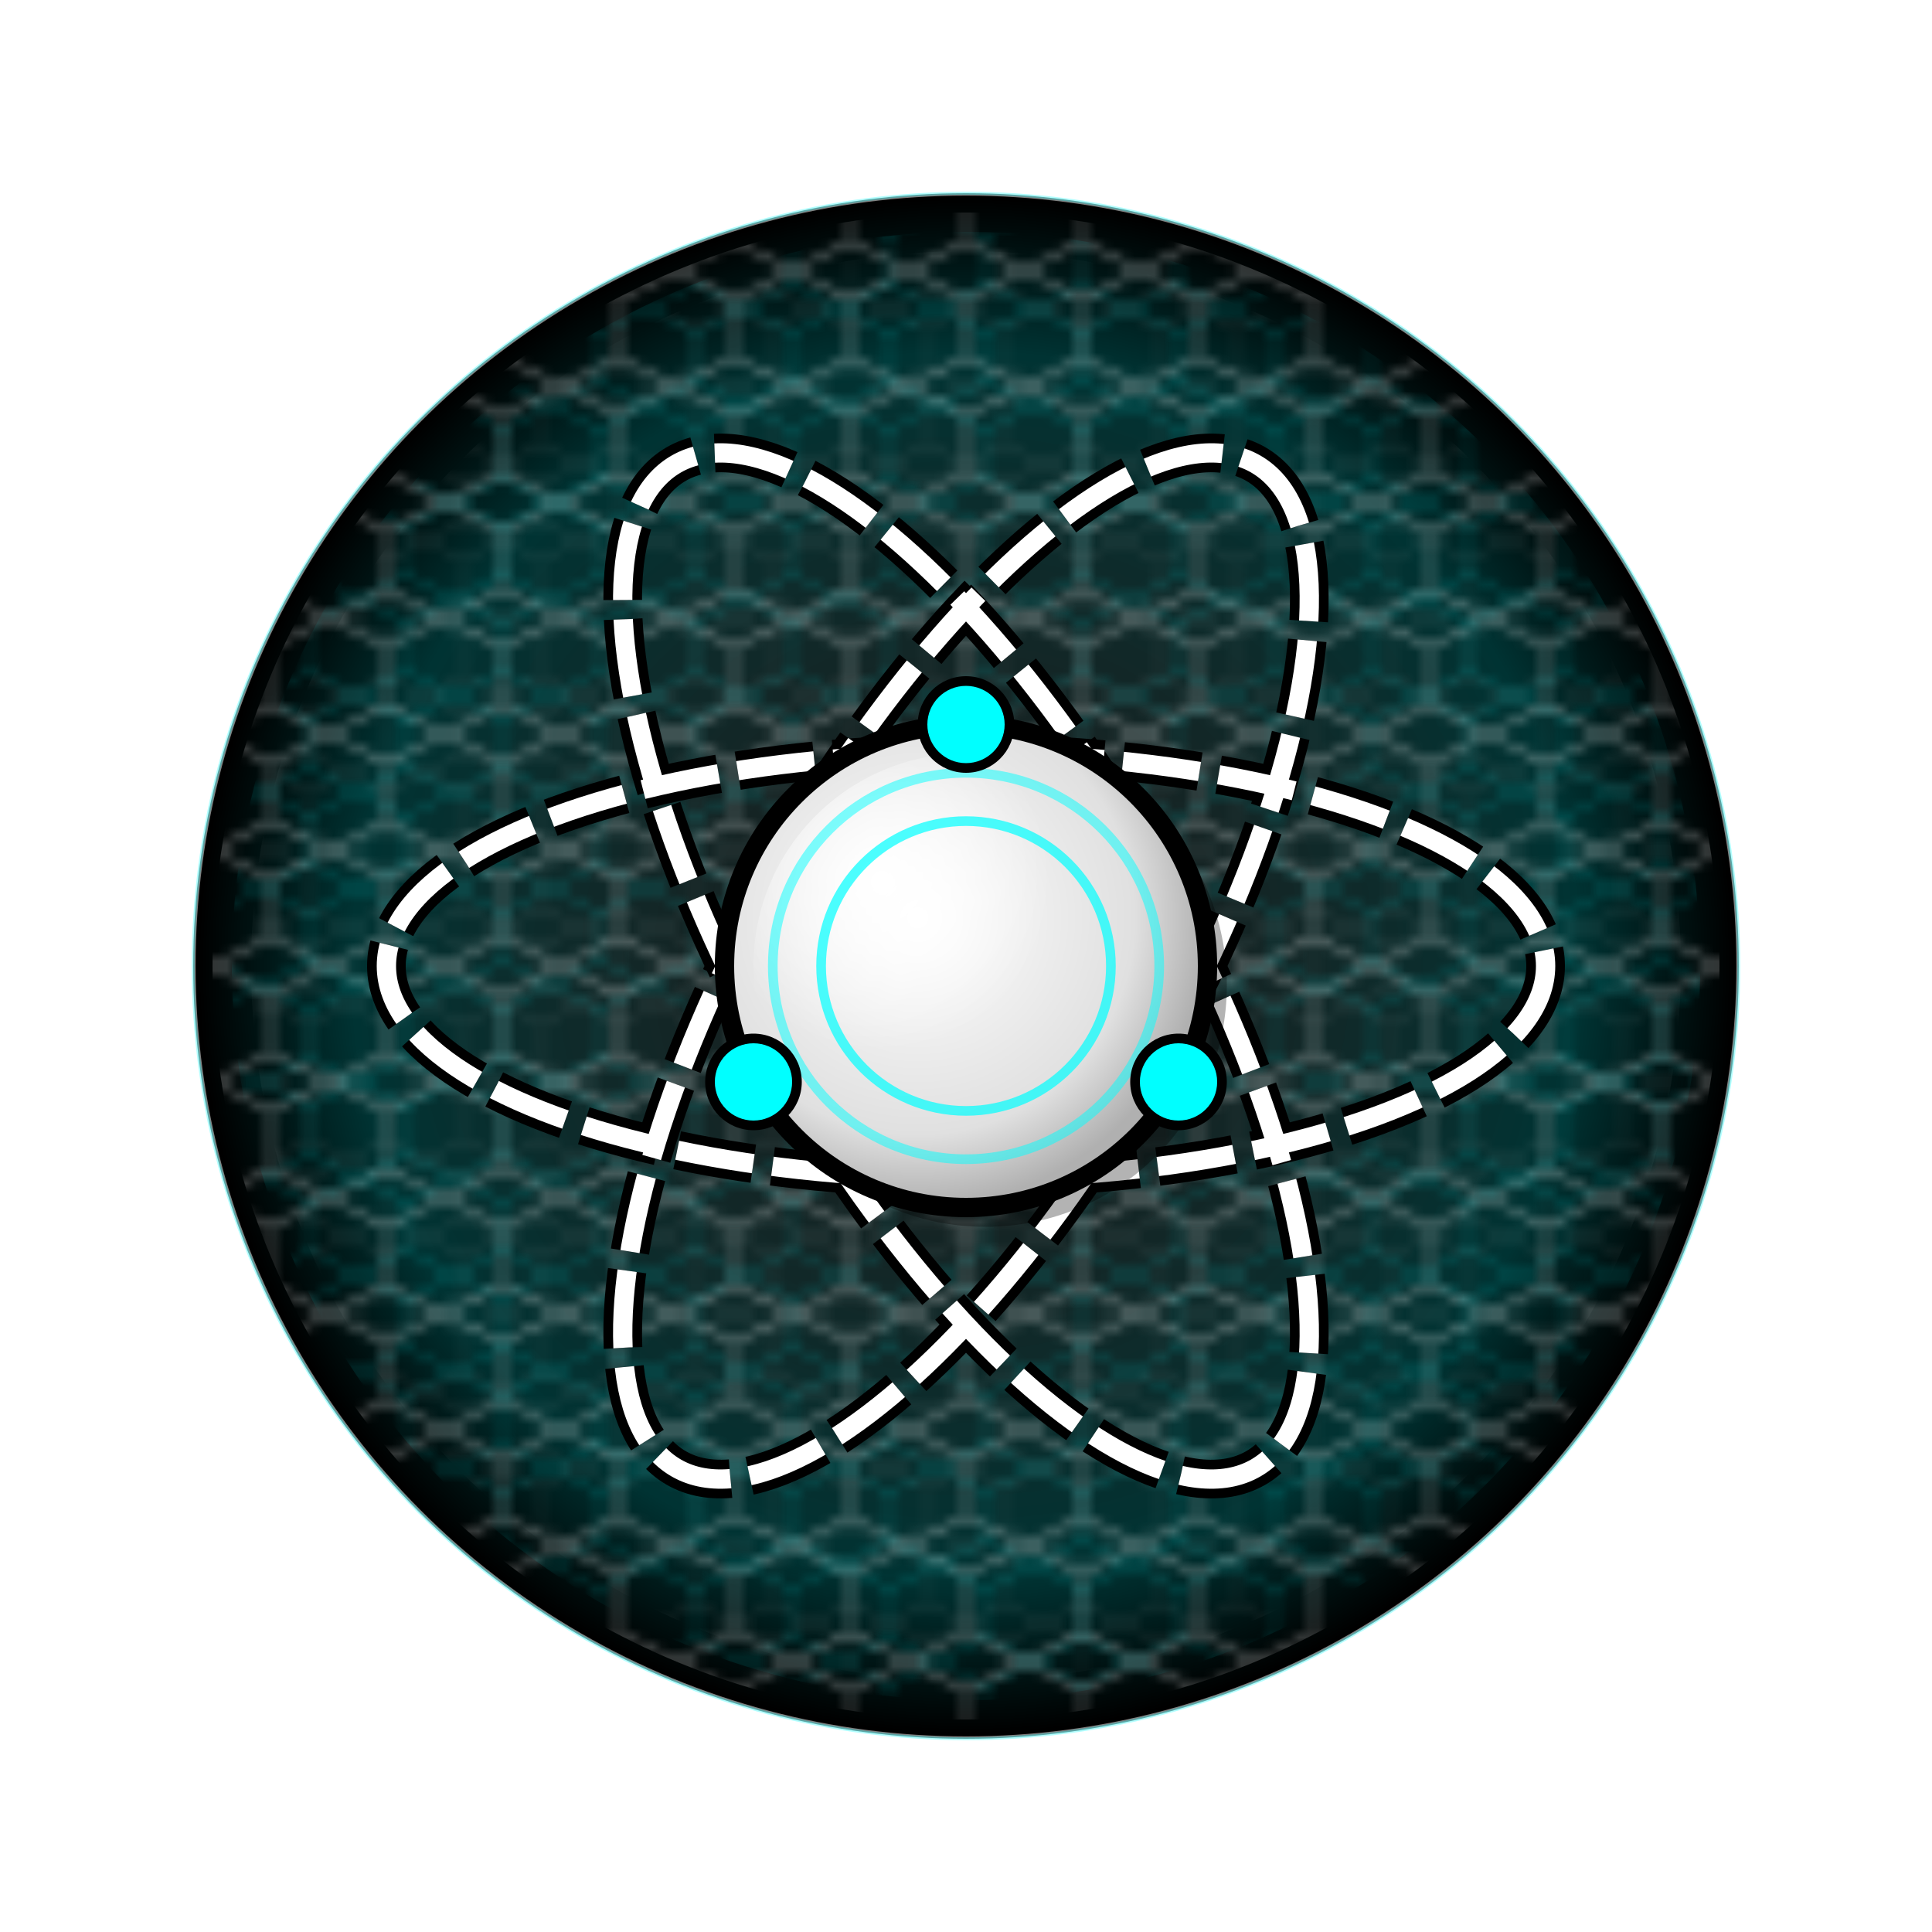 <?xml version="1.0" encoding="UTF-8" standalone="no"?>
<svg xmlns="http://www.w3.org/2000/svg" width="200" height="200" viewBox="0 0 200 200">
  <defs>
    <!-- 3D sphere network effect -->
    <radialGradient id="sphereNetwork">
      <stop offset="0%" style="stop-color:#ffffff;stop-opacity:0.1"/>
      <stop offset="80%" style="stop-color:#00ffff;stop-opacity:0.2"/>
      <stop offset="100%" style="stop-color:#00ffff;stop-opacity:0"/>
    </radialGradient>
    
    <!-- Hexagon patterns at different depths -->
    <pattern id="hexPattern1" x="0" y="0" width="12" height="12" patternUnits="userSpaceOnUse">
      <path d="M6,0 L12,3 L12,9 L6,12 L0,9 L0,3 Z" 
            fill="none" stroke="#ffffff" stroke-width="0.5" opacity="0.4"/>
    </pattern>
    
    <pattern id="hexPattern2" x="2" y="2" width="10" height="10" patternUnits="userSpaceOnUse">
      <path d="M5,0 L10,2.5 L10,7.5 L5,10 L0,7.5 L0,2.5 Z" 
            fill="none" stroke="#00ffff" stroke-width="0.3" opacity="0.3"/>
    </pattern>
    
    <pattern id="hexPattern3" x="4" y="4" width="8" height="8" patternUnits="userSpaceOnUse">
      <path d="M4,0 L8,2 L8,6 L4,8 L0,6 L0,2 Z" 
            fill="none" stroke="#ffffff" stroke-width="0.2" opacity="0.2"/>
    </pattern>

    <!-- 3D nucleus gradients -->
    <radialGradient id="sphereGradient" cx="40%" cy="40%" r="60%">
      <stop offset="0%" style="stop-color:#ffffff"/>
      <stop offset="75%" style="stop-color:#e0e0e0"/>
      <stop offset="100%" style="stop-color:#b0b0b0"/>
    </radialGradient>
    
    <radialGradient id="sphereHighlight" cx="30%" cy="30%" r="40%">
      <stop offset="0%" style="stop-color:#ffffff"/>
      <stop offset="100%" style="stop-color:#ffffff;stop-opacity:0"/>
    </radialGradient>
  </defs>
  
  <!-- Tech-style atom with 3D sphere network -->
  <g transform="translate(100,100)">
    <!-- Black circle background -->
    <circle cx="0" cy="0" r="80" fill="#000000"/>
    
    <!-- 3D Network sphere layers -->
    <circle cx="0" cy="0" r="80" fill="url(#sphereNetwork)"/>
    <circle cx="0" cy="0" r="78" fill="url(#hexPattern1)"/>
    <circle cx="0" cy="0" r="76" fill="url(#hexPattern2)"/>
    <circle cx="0" cy="0" r="74" fill="url(#hexPattern3)"/>
    
    <!-- Sphere edge highlight -->
    <circle cx="0" cy="0" r="80" fill="none" stroke="#ffffff" stroke-width="0.5" opacity="0.5"/>
    <circle cx="0" cy="0" r="80" fill="none" stroke="#00ffff" stroke-width="0.3" opacity="0.3"/>
    
    <!-- Orbits with outline effect -->
    <!-- Orbit outlines (black) -->
    <ellipse cx="0" cy="0" rx="60" ry="22" 
             stroke="#000000" stroke-width="4" fill="none" transform="rotate(0,0,0)"
             stroke-dasharray="8,2"/>
    <ellipse cx="0" cy="0" rx="60" ry="22" 
             stroke="#000000" stroke-width="4" fill="none" transform="rotate(60,0,0)"
             stroke-dasharray="8,2"/>
    <ellipse cx="0" cy="0" rx="60" ry="22" 
             stroke="#000000" stroke-width="4" fill="none" transform="rotate(-60,0,0)"
             stroke-dasharray="8,2"/>
             
    <!-- Orbit inner lines (white) -->
    <ellipse cx="0" cy="0" rx="60" ry="22" 
             stroke="#FFF" stroke-width="2" fill="none" transform="rotate(0,0,0)"
             stroke-dasharray="8,2"/>
    <ellipse cx="0" cy="0" rx="60" ry="22" 
             stroke="#FFF" stroke-width="2" fill="none" transform="rotate(60,0,0)"
             stroke-dasharray="8,2"/>
    <ellipse cx="0" cy="0" rx="60" ry="22" 
             stroke="#FFF" stroke-width="2" fill="none" transform="rotate(-60,0,0)"
             stroke-dasharray="8,2"/>
    
    <!-- 3D nucleus -->
    <!-- Base shadow -->
    <circle cx="2" cy="2" r="25" fill="#000000" opacity="0.3"/>
    <!-- Main sphere -->
    <circle cx="0" cy="0" r="25" fill="url(#sphereGradient)" stroke="#000000" stroke-width="2"/>
    <!-- Highlight overlay -->
    <circle cx="0" cy="0" r="22" fill="url(#sphereHighlight)"/>
    <!-- Tech rings -->
    <circle cx="0" cy="0" r="20" fill="none" stroke="#00ffff" stroke-width="1" opacity="0.5"/>
    <circle cx="0" cy="0" r="15" fill="none" stroke="#00ffff" stroke-width="1" opacity="0.7"/>
    
    <!-- Connection points with outlines -->
    <circle cx="0" cy="-25" r="5" fill="#000000"/>
    <circle cx="0" cy="-25" r="4" fill="#00ffff"/>
    <circle cx="22" cy="12" r="5" fill="#000000"/>
    <circle cx="22" cy="12" r="4" fill="#00ffff"/>
    <circle cx="-22" cy="12" r="5" fill="#000000"/>
    <circle cx="-22" cy="12" r="4" fill="#00ffff"/>
  </g>
</svg>
